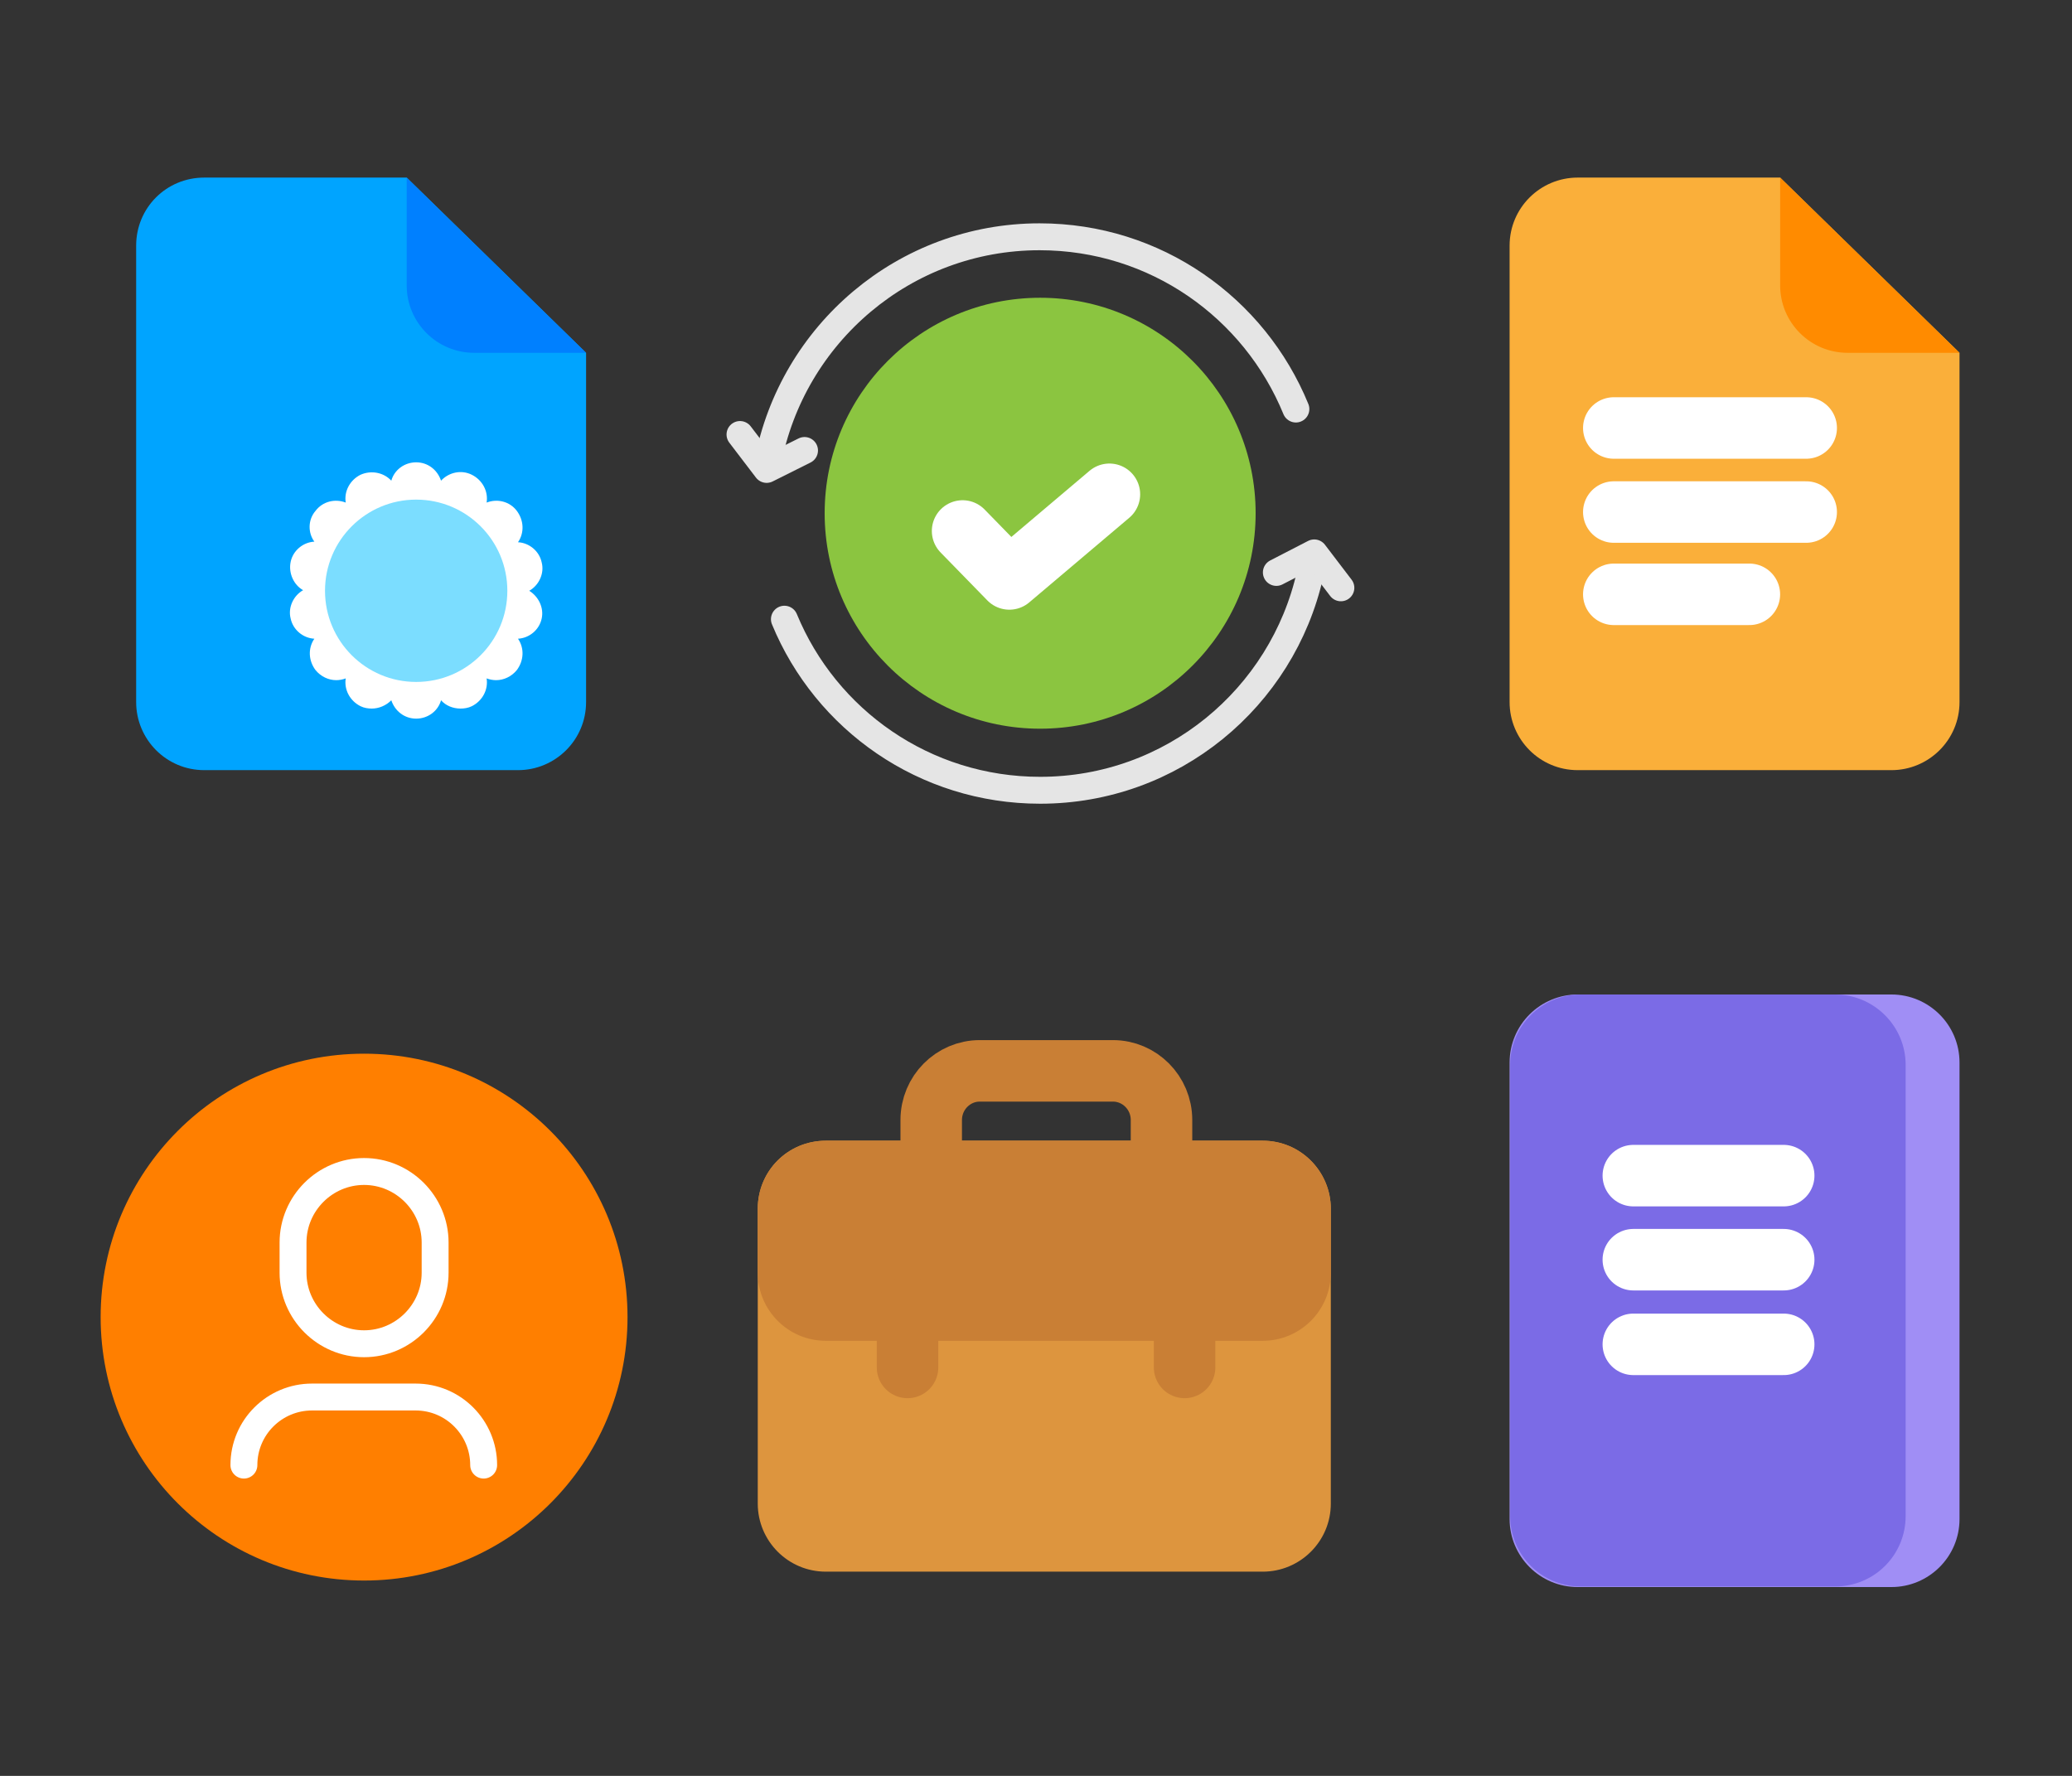 <?xml version="1.0" encoding="utf-8"?>
<!-- Generator: Adobe Illustrator 23.0.3, SVG Export Plug-In . SVG Version: 6.00 Build 0)  -->
<svg version="1.1" id="Layer_1" xmlns="http://www.w3.org/2000/svg" xmlns:xlink="http://www.w3.org/1999/xlink" x="0px" y="0px"
	 viewBox="0 0 350 300" style="enable-background:new 0 0 350 300;" xml:space="preserve">
<rect x="0" y="0" width="350" height="300" fill="#333333" stroke="none"/>
<style type="text/css">
	.st0{fill:#00A4FF;}
	.st1{fill:#FFFFFF;}
	.st2{fill:#7BDDFF;}
	.st3{fill:#0080FF;}
	.st4{fill:#8BC540;}
	.st5{fill:none;stroke:#E5E5E5;stroke-width:4.545;stroke-linecap:round;stroke-linejoin:round;stroke-miterlimit:10;}
	.st6{fill:none;stroke:#FFFFFF;stroke-width:10.39;stroke-linecap:round;stroke-linejoin:round;stroke-miterlimit:10;}
	.st7{fill:#FAAF3A;}
	.st8{fill:#FF8B00;}
	.st9{fill:#FF7F00;}
	.st10{fill:none;stroke:#FFFFFF;stroke-width:4.545;stroke-linecap:round;stroke-linejoin:round;stroke-miterlimit:10;}
	.st11{fill:#DD953E;}
	.st12{fill:none;stroke:#C97F35;stroke-width:10.39;stroke-linecap:round;stroke-linejoin:round;stroke-miterlimit:10;}
	.st13{fill:#C97F35;}
	.st14{fill:#A08EF5;}
	.st15{fill:#7B6BE6;}
</style>
<path class="st0" d="M68.7,30H34.5C28.1,30,23,35.1,23,41.5v77.1c0,6.3,5.1,11.5,11.5,11.5h53c6.3,0,11.5-5.1,11.5-11.5v-59L68.7,30
	z"/>
<path class="st1" d="M89.4,99.8c1.6-0.9,2.6-2.9,2.1-4.8c-0.4-1.9-2.1-3.3-4-3.4c1.1-1.6,1-3.7-0.2-5.3c-1.2-1.6-3.3-2.1-5.1-1.4
	c0.3-1.9-0.7-3.8-2.5-4.7c-1.8-0.9-3.9-0.4-5.2,1c-0.6-1.8-2.2-3.1-4.2-3.1s-3.7,1.3-4.2,3.1c-1.3-1.4-3.4-1.8-5.2-1
	c-1.8,0.9-2.8,2.8-2.5,4.7c-1.8-0.7-3.9-0.2-5.1,1.4C52,87.8,52,90,53.1,91.5c-1.9,0.1-3.6,1.5-4,3.4s0.5,3.9,2.1,4.8
	c-1.6,0.9-2.6,2.9-2.1,4.8c0.4,1.9,2.1,3.3,4,3.4c-1.1,1.6-1,3.7,0.2,5.3c0.9,1.1,2.2,1.7,3.5,1.7c0.5,0,1.1-0.1,1.6-0.3
	c-0.3,1.9,0.7,3.8,2.5,4.7c0.6,0.3,1.3,0.4,1.9,0.4c1.2,0,2.4-0.5,3.3-1.4c0.6,1.8,2.2,3.1,4.2,3.1s3.7-1.3,4.2-3.1
	c0.8,0.9,2,1.4,3.3,1.4c0.6,0,1.3-0.1,1.9-0.4c1.8-0.9,2.8-2.8,2.5-4.7c0.5,0.2,1.1,0.3,1.6,0.3c1.3,0,2.6-0.6,3.5-1.7
	c1.2-1.6,1.3-3.7,0.2-5.3c1.9-0.1,3.6-1.5,4-3.4C91.9,102.7,91,100.8,89.4,99.8z"/>
<ellipse class="st2" cx="70.3" cy="99.8" rx="15.4" ry="15.4"/>
<path class="st3" d="M80.1,59.6H99L68.7,30v18.2C68.7,54.5,73.8,59.6,80.1,59.6z"/>
<circle class="st4" cx="175.7" cy="86.7" r="36.4"/>
<path class="st5" d="M129.7,78.1c4.1-21.7,23.1-38.1,45.9-38.1c19.6,0,36.3,12,43.3,29.1"/>
<path class="st5" d="M221.3,97c-4.7,20.9-23.3,36.5-45.6,36.5c-19.5,0-36.2-11.9-43.2-28.9"/>
<polyline class="st6" points="162.6,89.7 170.5,97.8 187.4,83.5 "/>
<polyline class="st5" points="125,73.4 129.5,79.3 135.9,76.1 "/>
<polyline class="st5" points="226.5,99.3 222,93.4 215.6,96.7 "/>
<path class="st7" d="M300.7,30h-34.2c-6.3,0-11.5,5.1-11.5,11.5v77.1c0,6.3,5.1,11.5,11.5,11.5h53c6.3,0,11.5-5.1,11.5-11.5v-59
	L300.7,30z"/>
<path class="st8" d="M312.1,59.6H331L300.7,30v18.2C300.7,54.5,305.8,59.6,312.1,59.6z"/>
<line class="st6" x1="272.6" y1="72.3" x2="305.1" y2="72.3"/>
<line class="st6" x1="272.6" y1="86.5" x2="305.1" y2="86.5"/>
<line class="st6" x1="272.6" y1="100.4" x2="295.5" y2="100.4"/>
<circle class="st9" cx="61.5" cy="222.5" r="44.5"/>
<path class="st10" d="M81.7,247.5c0-6.3-5.1-11.5-11.5-11.5H52.7c-6.3,0-11.5,5.1-11.5,11.5"/>
<path class="st10" d="M61.5,227L61.5,227c-6.6,0-12-5.4-12-12v-5.1c0-6.6,5.4-12,12-12l0,0c6.6,0,12,5.4,12,12v5.1
	C73.5,221.6,68.1,227,61.5,227z"/>
<path class="st11" d="M128,204.2V254c0,6.3,5.1,11.5,11.5,11.5h73.8c6.3,0,11.5-5.1,11.5-11.5v-49.8c0-6.3-5.1-11.5-11.5-11.5h-73.8
	C133.1,192.7,128,197.8,128,204.2z"/>
<path class="st12" d="M196.2,196.7v-7.5c0-4.6-3.7-8.3-8.2-8.3h-22.5c-4.5,0-8.2,3.7-8.2,8.3v7.5"/>
<path class="st13" d="M128,204.2V215c0,6.3,5.1,11.5,11.5,11.5h73.8c6.3,0,11.5-5.1,11.5-11.5v-10.8c0-6.3-5.1-11.5-11.5-11.5h-73.8
	C133.1,192.7,128,197.8,128,204.2z"/>
<line class="st12" x1="153.3" y1="220.9" x2="153.3" y2="231"/>
<line class="st12" x1="200.1" y1="220.9" x2="200.1" y2="231"/>
<path class="st14" d="M319.5,168h-53c-6.3,0-11.5,5.1-11.5,11.5v77.1c0,6.3,5.1,11.5,11.5,11.5h53c6.3,0,11.5-5.1,11.5-11.5v-77.1
	C331,173.1,325.8,168,319.5,168z"/>
<path class="st15" d="M310,168h-43c-6.6,0-11.9,5.3-11.9,11.9v76.2c0,6.6,5.3,11.9,11.9,11.9h43c6.6,0,11.9-5.3,11.9-11.9v-76.2
	C321.9,173.3,316.5,168,310,168z"/>
<line class="st6" x1="275.9" y1="198.6" x2="301.3" y2="198.6"/>
<line class="st6" x1="275.9" y1="212.8" x2="301.3" y2="212.8"/>
<line class="st6" x1="275.9" y1="227.1" x2="301.3" y2="227.1"/>
</svg>
